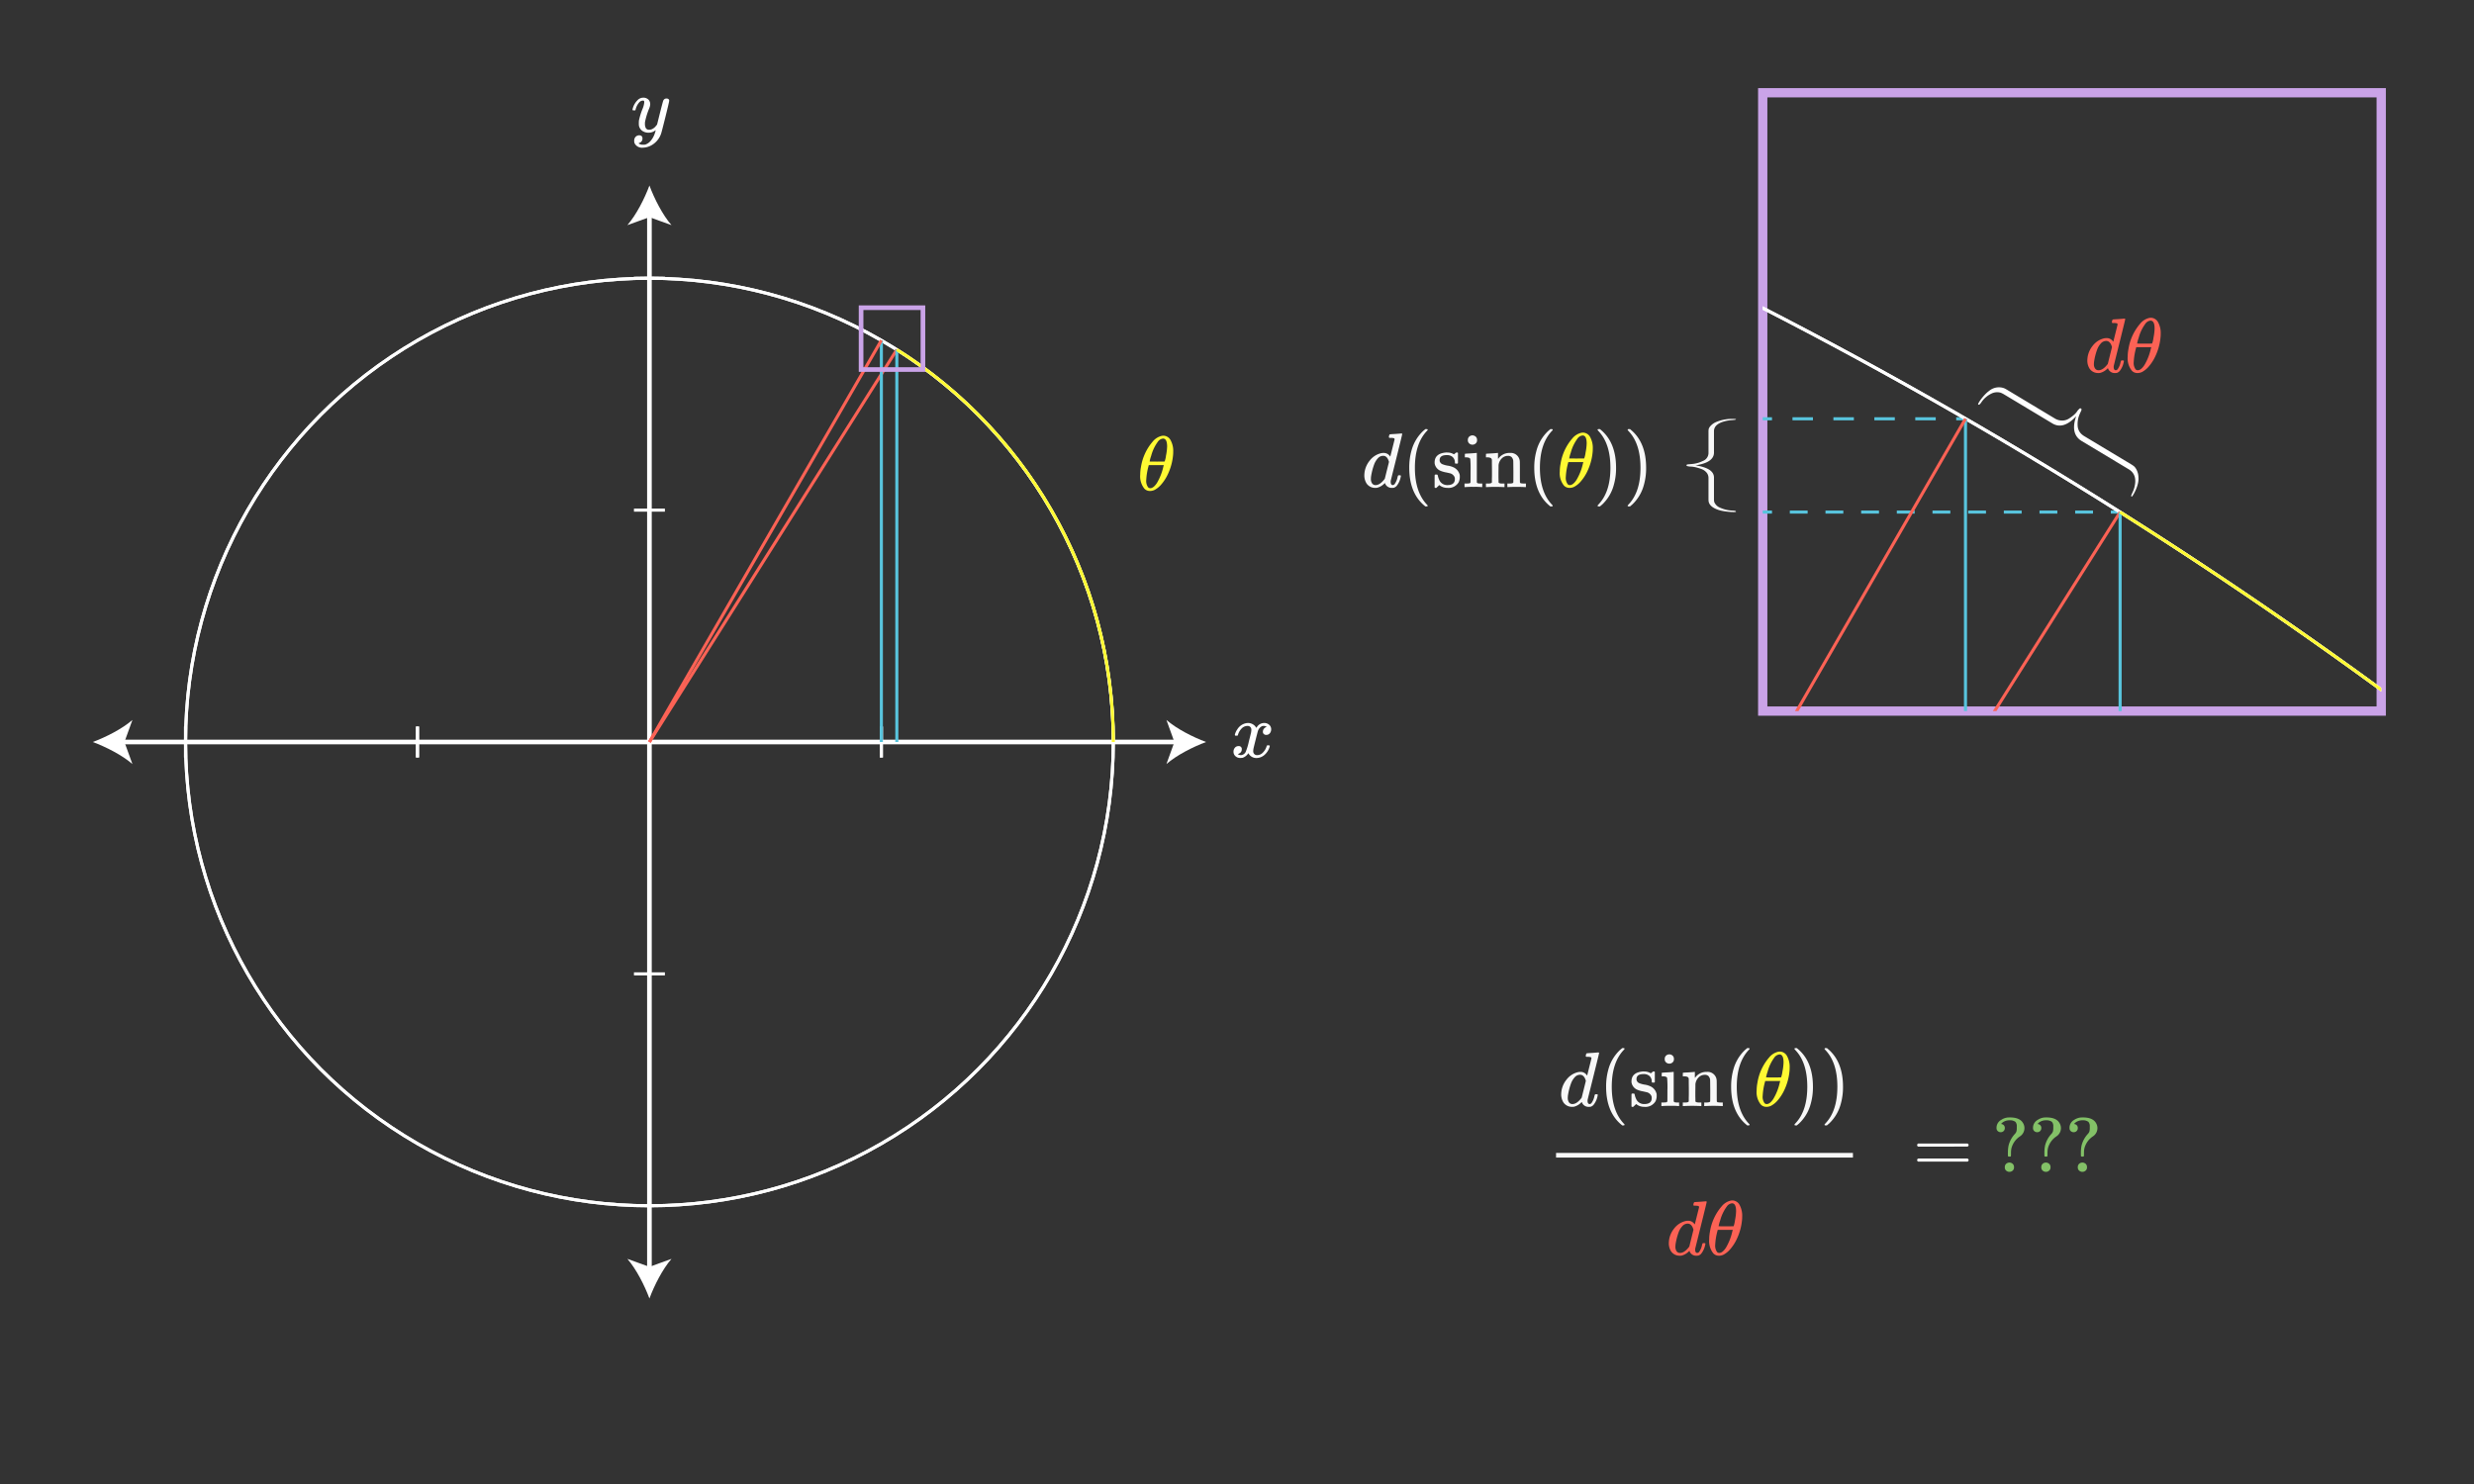 <svg xmlns="http://www.w3.org/2000/svg" xmlns:xlink="http://www.w3.org/1999/xlink" width="800" height="480" viewBox="0 0 800 480">
  <rect x="0" y="0" width="800" height="480" fill="#333333" stroke="none"/>
  <defs>
    <clipPath id="a">
      <rect x="570" y="30" width="200" height="200" style="fill: none"/>
    </clipPath>
  </defs>
  <g>
    <rect x="570" y="30" width="200" height="200" style="fill: none;stroke: #caa3e8;stroke-miterlimit: 10;stroke-width: 3px"/>
    <g>
      <line x1="39.053" y1="240" x2="380.947" y2="240" style="fill: none;stroke: #fff;stroke-miterlimit: 10;stroke-width: 1.5px"/>
      <path d="M30,240c4.26,1.581,9.545,4.277,12.821,7.134L40.241,240l2.58-7.132C39.545,235.724,34.26,238.421,30,240Z" style="fill: #fff"/>
      <path d="M390,240c-4.26,1.581-9.545,4.277-12.821,7.134l2.58-7.134-2.58-7.132C380.455,235.724,385.74,238.421,390,240Z" style="fill: #fff"/>
    </g>
    <g>
      <line x1="210" y1="410.947" x2="210" y2="69.053" style="fill: none;stroke: #fff;stroke-miterlimit: 10;stroke-width: 1.5px"/>
      <path d="M210,420c1.581-4.26,4.277-9.545,7.134-12.821L210,409.759l-7.132-2.58C205.724,410.455,208.421,415.74,210,420Z" style="fill: #fff"/>
      <path d="M210,60c1.581,4.26,4.277,9.545,7.134,12.821L210,70.241l-7.132,2.58C205.724,69.545,208.421,64.26,210,60Z" style="fill: #fff"/>
    </g>
    <circle cx="210" cy="240" r="150" style="fill: none;stroke: #fff;stroke-miterlimit: 10"/>
    <line x1="135" y1="245" x2="135" y2="235" style="fill: none;stroke: #fff;stroke-miterlimit: 10"/>
    <line x1="285" y1="235" x2="285" y2="245" style="fill: none;stroke: #fff;stroke-miterlimit: 10"/>
    <line x1="205" y1="165" x2="215" y2="165" style="fill: none;stroke: #fff;stroke-miterlimit: 10"/>
    <line x1="215" y1="315" x2="205" y2="315" style="fill: none;stroke: #fff;stroke-miterlimit: 10"/>
    <circle cx="210" cy="240" r="150" style="fill: none;stroke: #fff;stroke-miterlimit: 10"/>
    <line x1="135" y1="245" x2="135" y2="235" style="fill: none;stroke: #fff;stroke-miterlimit: 10"/>
    <line x1="285" y1="235" x2="285" y2="245" style="fill: none;stroke: #fff;stroke-miterlimit: 10"/>
    <line x1="205" y1="90" x2="215" y2="90" style="fill: none;stroke: #fff;stroke-miterlimit: 10"/>
    <line x1="60" y1="245" x2="60" y2="235" style="fill: none;stroke: #fff;stroke-miterlimit: 10"/>
    <line x1="60" y1="245" x2="60" y2="235" style="fill: none;stroke: #fff;stroke-miterlimit: 10"/>
    <line x1="210" y1="240" x2="290" y2="113.09" style="fill: none;stroke: #fc6255;stroke-miterlimit: 10"/>
    <line x1="290" y1="240" x2="290" y2="113.09" style="fill: none;stroke: #58c4dd;stroke-miterlimit: 10"/>
    <line x1="285" y1="240" x2="285" y2="110.072" style="fill: none;stroke: #58c4dd;stroke-miterlimit: 10"/>
    <path d="M375.8,140.952c.016,0,.083,0,.2-.013s.217-.012.3-.012a2.724,2.724,0,0,1,2.1,1.225,7.225,7.225,0,0,1,.975,4.025,9.133,9.133,0,0,1-.051,1.075,18.287,18.287,0,0,1-1.725,6.225,14,14,0,0,1-1.987,3.1,7.521,7.521,0,0,1-2.237,1.875,3.384,3.384,0,0,1-1.35.35h-.176a2.393,2.393,0,0,1-1.824-.775,6.346,6.346,0,0,1-1.326-4.475,13.686,13.686,0,0,1,.25-2.525,16.415,16.415,0,0,1,3.775-8.175A5.341,5.341,0,0,1,375.8,140.952Zm.4,9.925.125-.425h-4.875l-.024.175a21.151,21.151,0,0,0-.775,4.625,3.493,3.493,0,0,0,.6,2.35.936.936,0,0,0,.724.3q1,0,2.1-1.625A17.948,17.948,0,0,0,376.2,150.877Zm1.2-6.475q0-2.55-1.326-2.55a2.354,2.354,0,0,0-1.7,1.075,13.469,13.469,0,0,0-2.125,4.5,11.082,11.082,0,0,0-.5,1.85q1.224.024,2.425.025l2.424-.025a8.756,8.756,0,0,0,.451-1.95A16.4,16.4,0,0,0,377.4,144.4Z" style="fill: #fff933"/>
    <line x1="285" y1="110.072" x2="210" y2="240" style="fill: none;stroke: #fc6255;stroke-miterlimit: 10"/>
    <path d="M399.451,237.953a.409.409,0,0,1-.15-.274,4.75,4.75,0,0,1,.775-1.726,4.291,4.291,0,0,1,2.949-2.05,4.1,4.1,0,0,1,.526-.049,3.026,3.026,0,0,1,1.612.45,2.687,2.687,0,0,1,1.062,1.125c.217-.283.351-.459.4-.526a2.768,2.768,0,0,1,2.125-1.049,2.364,2.364,0,0,1,1.662.586,1.885,1.885,0,0,1,.638,1.438,1.968,1.968,0,0,1-.438,1.3,1.441,1.441,0,0,1-1.162.524,1.1,1.1,0,0,1-.775-.274.937.937,0,0,1-.3-.726,1.59,1.59,0,0,1,1.25-1.575,1.056,1.056,0,0,0-.276-.175,1.435,1.435,0,0,0-.724-.149,1.621,1.621,0,0,0-.476.05,2.615,2.615,0,0,0-1.4,1.649q-.075.2-.726,2.788t-.7,2.912a3.741,3.741,0,0,0-.075.75,1.282,1.282,0,0,0,.349.95,1.249,1.249,0,0,0,.925.35,2.581,2.581,0,0,0,1.9-.887,4.621,4.621,0,0,0,1.15-1.963c.05-.166.1-.262.149-.287a1.216,1.216,0,0,1,.4-.038c.316,0,.474.068.474.2,0,.017-.016.109-.049.276a5.449,5.449,0,0,1-1.75,2.7,3.945,3.945,0,0,1-2.475.926,2.881,2.881,0,0,1-2.65-1.575,3.5,3.5,0,0,1-1.85,1.5,3.236,3.236,0,0,1-.65.049,2.177,2.177,0,0,1-2.05-1.025,1.931,1.931,0,0,1-.25-1,1.883,1.883,0,0,1,.45-1.274,1.444,1.444,0,0,1,1.149-.526.94.94,0,0,1,1.076,1.05,1.414,1.414,0,0,1-.875,1.351l-.125.062c-.05.024-.092.046-.125.063a.2.2,0,0,1-.076.024l-.075.025q0,.075.375.225a1.664,1.664,0,0,0,.651.125,1.845,1.845,0,0,0,1.549-1.125,18.8,18.8,0,0,0,.976-3.25q.15-.574.324-1.274t.263-1.076c.058-.25.1-.4.112-.45a6.009,6.009,0,0,0,.125-.974,1.346,1.346,0,0,0-.324-.951,1.171,1.171,0,0,0-.9-.349,2.612,2.612,0,0,0-1.951.862,4.742,4.742,0,0,0-1.149,1.987c-.034.151-.071.238-.113.263a1.235,1.235,0,0,1-.412.037Z" style="fill: #fff"/>
    <path d="M215.55,31.863a.968.968,0,0,1,.6.187.607.607,0,0,1,.25.513q0,.325-1.224,5.25t-1.4,5.4a6.592,6.592,0,0,1-1.287,2.263,6.729,6.729,0,0,1-2.062,1.637,5.866,5.866,0,0,1-2.526.65,2.689,2.689,0,0,1-2.574-1.2,1.7,1.7,0,0,1-.25-1,1.79,1.79,0,0,1,.475-1.325,1.621,1.621,0,0,1,1.1-.475q1.1,0,1.1,1.05a1.416,1.416,0,0,1-.875,1.351c-.034.015-.075.037-.125.062s-.092.045-.125.063a.227.227,0,0,1-.075.024l-.075.025c.049.1.225.208.525.326a2.281,2.281,0,0,0,.8.149h.2a3.2,3.2,0,0,0,.649-.05,3.8,3.8,0,0,0,1.8-1.275,6.94,6.94,0,0,0,1.3-2.4,5.566,5.566,0,0,0,.274-.975c0-.016-.015-.012-.049.013l-.15.112a3.4,3.4,0,0,1-2.051.676,3.479,3.479,0,0,1-2.1-.6,2.785,2.785,0,0,1-1.075-1.725,7.1,7.1,0,0,1-.025-.775,6.4,6.4,0,0,1,.05-.925,22.956,22.956,0,0,1,1.149-3.675,7.176,7.176,0,0,0,.551-2.049,1.31,1.31,0,0,0-.063-.489c-.041-.091-.137-.136-.287-.136h-.125a1.551,1.551,0,0,0-1.1.524,5.237,5.237,0,0,0-1.226,2.4.287.287,0,0,1-.024.087.274.274,0,0,1-.038.076l-.037.038a.127.127,0,0,1-.088.024h-.662c-.1-.1-.151-.175-.151-.225a1.914,1.914,0,0,1,.076-.35,5.97,5.97,0,0,1,1.575-2.725,2.578,2.578,0,0,1,1.775-.8,2.377,2.377,0,0,1,1.675.576,2.061,2.061,0,0,1,.625,1.6,3.581,3.581,0,0,1-.075.526,5.662,5.662,0,0,1-.375,1.074,23.815,23.815,0,0,0-1.225,4.075,4.693,4.693,0,0,0-.025.575,2.838,2.838,0,0,0,.3,1.45,1.176,1.176,0,0,0,1.1.5,2.131,2.131,0,0,0,1.088-.3,3.385,3.385,0,0,0,.774-.588q.262-.288.663-.787c0-.017.041-.188.125-.513s.2-.813.362-1.463.312-1.267.463-1.85q.948-3.75,1.05-3.924A1.108,1.108,0,0,1,215.55,31.863Z" style="fill: #fff"/>
    <path d="M290,113.088A149.894,149.894,0,0,1,360,240" style="fill: none;stroke: #fff933;stroke-miterlimit: 10"/>
    <rect x="278.443" y="99.527" width="20" height="20" style="fill: none;stroke: #caa3e8;stroke-miterlimit: 10;stroke-width: 1.5px"/>
    <g>
      <path d="M685.091,103.205q.375-.024.849-.062t.713-.063c.158-.016.246-.025.263-.025.2,0,.3.067.3.2q0,.175-1.838,7.563t-1.862,7.512a2.05,2.05,0,0,0-.025.375c0,.7.232,1.05.7,1.05a1.067,1.067,0,0,0,.5-.225,5.658,5.658,0,0,0,1.026-2.4c.1-.333.183-.508.25-.525a.75.75,0,0,1,.25-.025h.1q.475,0,.476.2a2.1,2.1,0,0,1-.075.4,6.532,6.532,0,0,1-1.35,2.9,2.466,2.466,0,0,1-.8.525,2.618,2.618,0,0,1-.6.05,2.256,2.256,0,0,1-2.2-1.225,2.041,2.041,0,0,0-.125-.3c-.017-.016-.05-.008-.1.025l-.1.1a5.115,5.115,0,0,1-2.375,1.375,4.927,4.927,0,0,1-.625.025,3.316,3.316,0,0,1-2.724-1.375,4.863,4.863,0,0,1-.75-2.8,7.636,7.636,0,0,1,1.7-4.6,6.54,6.54,0,0,1,3.45-2.375,3.718,3.718,0,0,1,1.025-.15,2.4,2.4,0,0,1,2.1,1.05c.083.1.125.134.125.1q.024-.1.688-2.737t.687-2.763a.453.453,0,0,0-.15-.4,3.783,3.783,0,0,0-1-.125h-.526a.688.688,0,0,1-.162-.2,2.627,2.627,0,0,1,.063-.475c.084-.316.191-.475.325-.475.016,0,.1-.008.263-.025s.382-.033.674-.05Zm-2.151,9.05q-.549-1.974-1.875-1.975a2.307,2.307,0,0,0-1.761.85,5.9,5.9,0,0,0-1.163,1.95,19.868,19.868,0,0,0-1.025,4.1c0,.05,0,.142-.013.275s-.012.234-.012.3a2.468,2.468,0,0,0,.387,1.45,1.3,1.3,0,0,0,1.138.55q1.325,0,2.775-1.8l.2-.275q.225-.9.675-2.712T682.94,112.255Z" style="fill: #fc6255"/>
      <path d="M695.116,102.805l.2-.012c.117-.008.217-.013.3-.013a2.73,2.73,0,0,1,2.1,1.225,7.228,7.228,0,0,1,.974,4.025,8.943,8.943,0,0,1-.05,1.075,18.281,18.281,0,0,1-1.725,6.225,14.063,14.063,0,0,1-1.986,3.1,7.484,7.484,0,0,1-2.239,1.875,3.36,3.36,0,0,1-1.349.35h-.176a2.388,2.388,0,0,1-1.824-.775,6.351,6.351,0,0,1-1.326-4.475,13.608,13.608,0,0,1,.25-2.525,16.419,16.419,0,0,1,3.775-8.175A5.349,5.349,0,0,1,695.116,102.805Zm.4,9.925.125-.425h-4.875l-.024.175a21.107,21.107,0,0,0-.775,4.625,3.5,3.5,0,0,0,.6,2.35.939.939,0,0,0,.725.3q1,0,2.1-1.625A17.922,17.922,0,0,0,695.515,112.73Zm1.2-6.475q0-2.55-1.326-2.55a2.36,2.36,0,0,0-1.7,1.075,13.488,13.488,0,0,0-2.125,4.5,11.082,11.082,0,0,0-.5,1.85q1.225.026,2.426.025l2.424-.025a8.719,8.719,0,0,0,.451-1.95A16.468,16.468,0,0,0,696.716,106.255Z" style="fill: #fc6255"/>
    </g>
    <g>
      <line x1="685.566" y1="165.629" x2="682.566" y2="165.629" style="fill: none;stroke: #58c4dd;stroke-miterlimit: 10"/>
      <line x1="676.799" y1="165.629" x2="575.883" y2="165.629" style="fill: none;stroke: #58c4dd;stroke-miterlimit: 10;stroke-dasharray: 5.767,5.767"/>
      <line x1="573" y1="165.629" x2="570" y2="165.629" style="fill: none;stroke: #58c4dd;stroke-miterlimit: 10"/>
    </g>
    <g>
      <line x1="635.566" y1="135.456" x2="632.566" y2="135.456" style="fill: none;stroke: #58c4dd;stroke-miterlimit: 10"/>
      <line x1="625.947" y1="135.456" x2="576.309" y2="135.456" style="fill: none;stroke: #58c4dd;stroke-miterlimit: 10;stroke-dasharray: 6.618,6.618"/>
      <line x1="573" y1="135.456" x2="570" y2="135.456" style="fill: none;stroke: #58c4dd;stroke-miterlimit: 10"/>
    </g>
    <path d="M689.292,160.649c-.142-.086-.179-.232-.109-.44s.217-.551.441-1.031a8.618,8.618,0,0,0,.5-1.313q1.207-4.286-1.77-6.076l-15.2-9.131q-3.789-2.277-1.793-8.034-4.146,4.465-7.688,2.337l-15.386-9.245a8.682,8.682,0,0,0-1.355-.7,4.212,4.212,0,0,0-3.118.36,8.179,8.179,0,0,0-3.078,2.687c-.017.028-.072.106-.164.232a3.078,3.078,0,0,1-.207.265c-.046.05-.11.117-.194.2a.4.4,0,0,1-.256.134.4.4,0,0,1-.24-.058c-.3-.184,1.8-3.2,3.529-4.4a4.93,4.93,0,0,1,4.892-.852,11.226,11.226,0,0,1,1.071.586l15.245,9.16a4.533,4.533,0,0,0,2.434.7,4.081,4.081,0,0,0,2.2-.651,13.944,13.944,0,0,0,1.522-1.116,7.3,7.3,0,0,0,1-1.059c.051-.084.132-.2.241-.359a2.245,2.245,0,0,1,.3-.355c.088-.08.174-.164.257-.248a.535.535,0,0,1,.263-.159.323.323,0,0,1,.245.032.441.441,0,0,1,.191.2.468.468,0,0,1-.008.313,2.639,2.639,0,0,1-.148.386c-.06.126-.138.3-.234.508s-.181.408-.259.593a7.929,7.929,0,0,0-.588,3.492,3.954,3.954,0,0,0,1.294,2.837,5.646,5.646,0,0,0,1.006.72l14.934,8.973a8.12,8.12,0,0,1,1.086.752,4.223,4.223,0,0,1,.843,1.276,5.454,5.454,0,0,1,.5,2.255C691.784,156.962,689.525,160.789,689.292,160.649Z" style="fill: #fff"/>
    <g style="clip-path: url(#a)">
      <path d="M-114.434-65.266c828.427,0,1500,671.572,1500,1500" style="fill: none;stroke: #fff;stroke-miterlimit: 10"/>
      <path d="M-114.434-65.266c828.427,0,1500,671.572,1500,1500" style="fill: none;stroke: #fff;stroke-miterlimit: 10"/>
      <line x1="-114.434" y1="1434.734" x2="685.566" y2="165.629" style="fill: none;stroke: #fc6255;stroke-miterlimit: 10"/>
      <line x1="685.566" y1="1434.734" x2="685.566" y2="165.629" style="fill: none;stroke: #58c4dd;stroke-miterlimit: 10"/>
      <line x1="635.566" y1="1434.734" x2="635.566" y2="135.456" style="fill: none;stroke: #58c4dd;stroke-miterlimit: 10"/>
      <line x1="635.566" y1="135.456" x2="-114.434" y2="1434.734" style="fill: none;stroke: #fc6255;stroke-miterlimit: 10"/>
      <path d="M1385.566,1434.734c0-534.334-279.389-1003.412-700.051-1269.12" style="fill: none;stroke: #fff933;stroke-miterlimit: 10"/>
    </g>
    <path d="M561.353,135.55c0,.121-.107.2-.321.233s-.584.072-1.112.112a11.42,11.42,0,0,0-1.383.18q-4.3.855-4.3,3.39v6.914q0,3.225-5.962,4.14,5.963.913,5.962,3.929V161.3a4.708,4.708,0,0,0,.1,1.11,3.4,3.4,0,0,0,1.914,1.815,10.386,10.386,0,0,0,3.889.915c.032,0,.128,0,.283.015s.268.02.334.03l.272.045a.438.438,0,0,1,.246.11.243.243,0,0,1,.075.172c0,.26-3.668.076-5.59-.553s-3.006-1.541-3.25-2.739a5.95,5.95,0,0,1-.049-.89V154.6a2.66,2.66,0,0,0-.654-1.784,3.889,3.889,0,0,0-1.692-1.133,17.026,17.026,0,0,0-1.741-.532,9.645,9.645,0,0,0-1.42-.225c-.1,0-.242-.006-.431-.015a2.975,2.975,0,0,1-.457-.053c-.115-.025-.231-.047-.346-.067a.62.62,0,0,1-.272-.1.211.211,0,0,1-.1-.165.263.263,0,0,1,.074-.195.522.522,0,0,1,.272-.113,3.505,3.505,0,0,1,.407-.052c.139-.01.325-.025.556-.045s.444-.04.641-.06a9.821,9.821,0,0,0,3.3-.945,2.778,2.778,0,0,0,1.864-2.775v-6.69a4.338,4.338,0,0,1,.085-.962,2.79,2.79,0,0,1,.66-1.006,5.1,5.1,0,0,1,1.674-1.161A13.267,13.267,0,0,1,561.353,135.55Z" style="fill: #f8f8f8"/>
    <g>
      <path d="M514.961,340.556q.375-.024.849-.062c.317-.025.554-.046.713-.063s.245-.025.262-.025c.2,0,.3.067.3.2q0,.176-1.838,7.563t-1.862,7.512a2.032,2.032,0,0,0-.026.375q0,1.05.7,1.05a1.067,1.067,0,0,0,.5-.225,5.671,5.671,0,0,0,1.026-2.4q.148-.5.25-.524a.709.709,0,0,1,.25-.026h.1q.476,0,.475.2a2.054,2.054,0,0,1-.074.4,6.521,6.521,0,0,1-1.351,2.9,2.48,2.48,0,0,1-.8.526,2.7,2.7,0,0,1-.6.049,2.255,2.255,0,0,1-2.2-1.225,2.041,2.041,0,0,0-.125-.3c-.017-.016-.05-.008-.1.025-.033.034-.066.067-.1.1a5.11,5.11,0,0,1-2.375,1.375,4.736,4.736,0,0,1-.625.025,3.316,3.316,0,0,1-2.724-1.375,4.862,4.862,0,0,1-.75-2.8,7.642,7.642,0,0,1,1.7-4.6,6.547,6.547,0,0,1,3.45-2.375,3.728,3.728,0,0,1,1.026-.149,2.392,2.392,0,0,1,2.1,1.049c.083.1.125.134.125.1q.025-.1.688-2.737t.687-2.763a.449.449,0,0,0-.149-.4,3.7,3.7,0,0,0-1-.125h-.526a.7.7,0,0,1-.162-.2,2.431,2.431,0,0,1,.063-.475c.083-.316.191-.475.324-.475.017,0,.1-.008.263-.025s.383-.033.674-.05Zm-2.151,9.05q-.55-1.974-1.875-1.975a2.309,2.309,0,0,0-1.762.85,5.9,5.9,0,0,0-1.162,1.95,19.934,19.934,0,0,0-1.026,4.1c0,.051,0,.142-.013.275s-.011.234-.011.3a2.473,2.473,0,0,0,.386,1.45,1.3,1.3,0,0,0,1.138.55q1.326,0,2.776-1.8l.2-.275q.224-.9.675-2.712T512.81,349.606Z" style="fill: #f8f8f8"/>
      <path d="M525.335,363.781c0,.15-.151.225-.45.225h-.326l-.7-.6q-4.5-4.1-4.5-11.9a20.139,20.139,0,0,1,.725-5.575,13.486,13.486,0,0,1,3.775-6.325c.116-.1.25-.212.4-.337s.25-.213.3-.263h.326a.585.585,0,0,1,.375.076.216.216,0,0,1,.075.149q0,.1-.276.375-3.874,4.1-3.875,11.9t3.875,11.9Q525.335,363.681,525.335,363.781Z" style="fill: #f8f8f8"/>
      <path d="M531.485,347.406q-2.3,0-2.3,1.625a1.13,1.13,0,0,0,.05.426,1.5,1.5,0,0,0,.775.862,7.6,7.6,0,0,0,1.7.487,6.759,6.759,0,0,1,1.95.55,3.621,3.621,0,0,1,2.025,2.476,4.614,4.614,0,0,1,.025.6,4.023,4.023,0,0,1-.35,1.725,3.767,3.767,0,0,1-3.675,1.85,3.973,3.973,0,0,1-2.6-.9l-.2.175-.225.225c-.1.1-.2.192-.3.275l-.275.25h-.2a.453.453,0,0,1-.325-.15v-1.975q0-1.625.012-1.875c.009-.166.046-.266.113-.3a1.657,1.657,0,0,1,.4-.024.841.841,0,0,1,.387.049.822.822,0,0,1,.138.35,5.775,5.775,0,0,0,.65,1.726,2.783,2.783,0,0,0,2.425,1.274q2.426,0,2.425-1.95a1.59,1.59,0,0,0-.45-1.175,2.183,2.183,0,0,0-1.05-.675c-.284-.066-.683-.158-1.2-.275a8.56,8.56,0,0,1-1.9-.525,3.119,3.119,0,0,1-1.925-2.325,1.8,1.8,0,0,1-.025-.375q0-2.874,3.525-3.224a1.583,1.583,0,0,1,.6,0,3.868,3.868,0,0,1,1.75.375l.375.2.225-.175a6.44,6.44,0,0,1,.55-.425h.2a.452.452,0,0,1,.325.151v3.3l-.15.15h-.7a.43.43,0,0,1-.15-.3,2.336,2.336,0,0,0-.7-1.8A2.721,2.721,0,0,0,531.485,347.406Z" style="fill: #f8f8f8"/>
      <path d="M542.76,357.756a21.6,21.6,0,0,0-2.6-.075,26.7,26.7,0,0,0-2.725.075h-.2v-1.15h.4a8.628,8.628,0,0,0,1.225-.075.535.535,0,0,0,.3-.275q.026-.049.025-3.625a34.778,34.778,0,0,0-.1-4q-.2-.5-1.475-.5h-.275v-.575c0-.383.016-.575.05-.575l.25-.024q.251-.025.7-.051l.9-.05q.424-.024.9-.062t.725-.063c.166-.016.258-.024.275-.024h.075v9.5a.576.576,0,0,0,.3.312,3.9,3.9,0,0,0,.875.087h.575v1.15Zm-2.9-16.725a1.608,1.608,0,0,1,1.025.438,1.414,1.414,0,0,1,.4,1.062,1.338,1.338,0,0,1-.675,1.275,1.364,1.364,0,0,1-.8.225,1.407,1.407,0,0,1-.825-.225,1.338,1.338,0,0,1-.675-1.275,1.417,1.417,0,0,1,.438-1.1A1.586,1.586,0,0,1,539.86,341.031Z" style="fill: #f8f8f8"/>
      <path d="M548.235,356.256q.2.351,1.174.35h.75v1.15h-.2a52.3,52.3,0,0,0-5.6,0h-.2v-1.15h.749c.65,0,1.041-.116,1.176-.35v-.775q0-.35.011-.787c.008-.292.014-.616.014-.975v-1.038c0-.516-.006-1.07-.014-1.662s-.011-1.079-.011-1.463v-.575a.83.83,0,0,0-.364-.637,2.921,2.921,0,0,0-1.111-.213h-.45v-.575q0-.575.05-.575l.25-.024q.249-.025.713-.051l.912-.05c.283-.016.582-.037.9-.062s.557-.046.725-.063.258-.024.275-.024h.074v1a6.393,6.393,0,0,0,.026.949l.025-.025a4.394,4.394,0,0,1,3.824-1.924,2.918,2.918,0,0,1,3.176,2.824q.024.175.024,3.475,0,3.2.025,3.25a.531.531,0,0,0,.3.275,8.6,8.6,0,0,0,1.224.075h.4v1.15h-.2a52.3,52.3,0,0,0-5.6,0h-.2v-1.15h.6q1.325,0,1.325-.4.025-.051.025-3.451-.024-3.375-.049-3.575a2.216,2.216,0,0,0-.562-1.162,1.691,1.691,0,0,0-1.188-.363,2.713,2.713,0,0,0-1.976.85,3.59,3.59,0,0,0-1.024,2.2v.462c0,.291-.006.663-.014,1.112s-.011.875-.011,1.275v.788q0,.413.011.738c.008.216.014.412.014.587v.587Z" style="fill: #f8f8f8"/>
      <path d="M565.76,363.781c0,.15-.151.225-.451.225h-.325l-.7-.6q-4.5-4.1-4.5-11.9a20.138,20.138,0,0,1,.726-5.575,13.485,13.485,0,0,1,3.774-6.325q.175-.15.4-.337c.151-.125.25-.213.3-.263h.325a.581.581,0,0,1,.375.076.214.214,0,0,1,.076.149q0,.1-.276.375-3.875,4.1-3.875,11.9t3.875,11.9Q565.76,363.681,565.76,363.781Z" style="fill: #f8f8f8"/>
      <path d="M575.134,340.156c.016,0,.084,0,.2-.012s.217-.013.3-.013a2.728,2.728,0,0,1,2.1,1.225,7.228,7.228,0,0,1,.975,4.025,9.176,9.176,0,0,1-.05,1.076,18.3,18.3,0,0,1-1.725,6.224,14,14,0,0,1-1.988,3.1,7.467,7.467,0,0,1-2.237,1.875,3.364,3.364,0,0,1-1.35.35h-.175a2.392,2.392,0,0,1-1.825-.775,6.351,6.351,0,0,1-1.325-4.475,13.616,13.616,0,0,1,.25-2.525,16.41,16.41,0,0,1,3.775-8.175A5.344,5.344,0,0,1,575.134,340.156Zm.4,9.926.125-.426h-4.875l-.025.176a21.151,21.151,0,0,0-.775,4.625,3.493,3.493,0,0,0,.6,2.349.936.936,0,0,0,.725.3q1,0,2.1-1.625A17.967,17.967,0,0,0,575.534,350.082Zm1.2-6.476q0-2.55-1.325-2.55a2.357,2.357,0,0,0-1.7,1.075,13.488,13.488,0,0,0-2.125,4.5,11.194,11.194,0,0,0-.5,1.85q1.224.025,2.425.025l2.425-.025a8.822,8.822,0,0,0,.45-1.95A16.375,16.375,0,0,0,576.734,343.606Z" style="fill: #fff933"/>
      <path d="M580.385,339.031l.1-.025h.551l.7.6q4.5,4.1,4.5,11.9a19.737,19.737,0,0,1-.724,5.55,13.49,13.49,0,0,1-3.776,6.35c-.116.1-.25.213-.4.338s-.25.213-.3.262h-.3a.948.948,0,0,1-.387-.049c-.058-.034-.087-.118-.087-.25.016-.018.108-.125.275-.326q3.875-4.024,3.875-11.875t-3.875-11.875c-.167-.2-.259-.308-.275-.325A.294.294,0,0,1,580.385,339.031Z" style="fill: #f8f8f8"/>
      <path d="M590.109,339.031l.1-.025h.551l.7.6q4.5,4.1,4.5,11.9a19.7,19.7,0,0,1-.725,5.55,13.481,13.481,0,0,1-3.775,6.35c-.116.1-.25.213-.4.338s-.25.213-.3.262h-.3a.948.948,0,0,1-.387-.049c-.059-.034-.088-.118-.088-.25.017-.018.109-.125.276-.326q3.874-4.024,3.875-11.875t-3.875-11.875q-.251-.3-.276-.325A.294.294,0,0,1,590.109,339.031Z" style="fill: #f8f8f8"/>
    </g>
    <g>
      <path d="M451.3,140.352q.375-.025.849-.063c.317-.025.555-.045.713-.062s.246-.025.262-.025c.2,0,.3.067.3.2q0,.176-1.838,7.562t-1.863,7.513a2.166,2.166,0,0,0-.024.375c0,.7.232,1.05.7,1.05a1.077,1.077,0,0,0,.5-.225,5.677,5.677,0,0,0,1.026-2.4c.1-.334.183-.508.25-.525a.718.718,0,0,1,.25-.025h.1c.317,0,.475.066.475.2a2.152,2.152,0,0,1-.074.4,6.538,6.538,0,0,1-1.35,2.9,2.5,2.5,0,0,1-.8.525,2.683,2.683,0,0,1-.6.05,2.257,2.257,0,0,1-2.2-1.225,1.774,1.774,0,0,0-.125-.3c-.016-.017-.049-.008-.1.025l-.1.1a5.12,5.12,0,0,1-2.375,1.375,4.927,4.927,0,0,1-.625.025,3.316,3.316,0,0,1-2.724-1.375,4.868,4.868,0,0,1-.75-2.8,7.639,7.639,0,0,1,1.7-4.6,6.536,6.536,0,0,1,3.451-2.375,3.717,3.717,0,0,1,1.024-.15,2.4,2.4,0,0,1,2.1,1.05c.082.1.125.134.125.1q.024-.1.687-2.738t.688-2.762a.452.452,0,0,0-.15-.4,3.79,3.79,0,0,0-1-.125h-.526a.7.7,0,0,1-.162-.2,2.422,2.422,0,0,1,.063-.475q.124-.476.324-.475c.017,0,.1-.008.263-.025s.383-.034.674-.05Zm-2.151,9.05q-.551-1.975-1.875-1.975a2.307,2.307,0,0,0-1.762.85,5.922,5.922,0,0,0-1.163,1.95,19.9,19.9,0,0,0-1.024,4.1c0,.05,0,.142-.014.275s-.011.233-.011.3a2.478,2.478,0,0,0,.386,1.45,1.305,1.305,0,0,0,1.139.55q1.325,0,2.774-1.8l.2-.275q.225-.9.674-2.713T449.149,149.4Z" style="fill: #f8f8f8"/>
      <path d="M461.675,163.577q0,.225-.452.225H460.9l-.7-.6q-4.5-4.1-4.5-11.9a20.1,20.1,0,0,1,.726-5.575A13.467,13.467,0,0,1,460.2,139.4c.116-.1.25-.213.4-.338s.25-.212.3-.262h.324a.585.585,0,0,1,.375.075.215.215,0,0,1,.077.15q0,.1-.276.375-3.876,4.1-3.875,11.9t3.875,11.9Q461.675,163.477,461.675,163.577Z" style="fill: #f8f8f8"/>
      <path d="M467.824,147.2q-2.3,0-2.3,1.625a1.124,1.124,0,0,0,.05.425,1.493,1.493,0,0,0,.774.862,7.61,7.61,0,0,0,1.7.488,6.76,6.76,0,0,1,1.949.55,3.622,3.622,0,0,1,2.025,2.475,4.582,4.582,0,0,1,.026.6,4.041,4.041,0,0,1-.351,1.725,3.766,3.766,0,0,1-3.675,1.85,3.974,3.974,0,0,1-2.6-.9l-.2.175L465,157.3c-.1.1-.2.192-.3.275l-.274.25h-.2a.453.453,0,0,1-.324-.15V155.7q0-1.625.012-1.875c.009-.167.047-.266.113-.3a1.574,1.574,0,0,1,.4-.025.833.833,0,0,1,.386.05.815.815,0,0,1,.138.35,5.86,5.86,0,0,0,.649,1.725,2.785,2.785,0,0,0,2.426,1.275q2.424,0,2.425-1.95a1.586,1.586,0,0,0-.45-1.175,2.169,2.169,0,0,0-1.05-.675q-.426-.1-1.2-.275a8.573,8.573,0,0,1-1.9-.525,3.119,3.119,0,0,1-1.923-2.325,1.724,1.724,0,0,1-.026-.375q0-2.874,3.526-3.225a1.624,1.624,0,0,1,.6,0,3.868,3.868,0,0,1,1.75.375l.375.2.225-.175a6.278,6.278,0,0,1,.551-.425h.2a.455.455,0,0,1,.325.15v3.3l-.149.15h-.7a.435.435,0,0,1-.149-.3,2.333,2.333,0,0,0-.7-1.8A2.718,2.718,0,0,0,467.824,147.2Z" style="fill: #f8f8f8"/>
      <path d="M479.1,157.552a21.307,21.307,0,0,0-2.6-.075,26.381,26.381,0,0,0-2.725.075h-.2V156.4h.4a8.793,8.793,0,0,0,1.226-.075.535.535,0,0,0,.3-.275q.024-.049.025-3.625a34.941,34.941,0,0,0-.1-4c-.135-.333-.625-.5-1.476-.5h-.274v-.575c0-.383.015-.575.048-.575l.25-.025c.167-.017.4-.033.7-.05l.9-.05q.425-.025.9-.063t.726-.062c.167-.017.259-.025.274-.025h.077V156a.573.573,0,0,0,.3.312,3.96,3.96,0,0,0,.875.088h.577v1.15Zm-2.9-16.725a1.6,1.6,0,0,1,1.024.437,1.408,1.408,0,0,1,.4,1.063,1.338,1.338,0,0,1-.675,1.275,1.371,1.371,0,0,1-.8.225,1.414,1.414,0,0,1-.825-.225,1.338,1.338,0,0,1-.675-1.275,1.415,1.415,0,0,1,.438-1.1A1.581,1.581,0,0,1,476.2,140.827Z" style="fill: #f8f8f8"/>
      <path d="M484.575,156.052c.133.233.523.35,1.174.35h.75v1.15h-.2a52.3,52.3,0,0,0-5.6,0h-.2V156.4h.75c.65,0,1.041-.117,1.176-.35v-.775c0-.234,0-.5.011-.788s.014-.616.014-.975v-1.037c0-.517-.006-1.071-.014-1.663s-.011-1.079-.011-1.462v-.575a.831.831,0,0,0-.364-.638,2.906,2.906,0,0,0-1.111-.212H480.5v-.575c0-.383.016-.575.05-.575l.251-.025c.166-.017.4-.033.712-.05l.913-.05c.283-.017.582-.038.9-.063s.557-.046.725-.062.257-.025.275-.025h.074v1a6.414,6.414,0,0,0,.026.95l.025-.025a4.394,4.394,0,0,1,3.824-1.925,2.918,2.918,0,0,1,3.176,2.825q.024.174.023,3.475,0,3.2.026,3.25a.531.531,0,0,0,.3.275,8.743,8.743,0,0,0,1.224.075h.4v1.15h-.2a52.285,52.285,0,0,0-5.6,0h-.2V156.4h.6q1.324,0,1.324-.4.027-.05.026-3.45-.024-3.375-.049-3.575a2.209,2.209,0,0,0-.563-1.163,1.691,1.691,0,0,0-1.187-.362,2.713,2.713,0,0,0-1.977.85,3.586,3.586,0,0,0-1.023,2.2v.462c0,.292-.006.663-.014,1.113s-.011.875-.011,1.275v.787q0,.412.011.738c.008.217.014.412.014.587v.588Z" style="fill: #f8f8f8"/>
      <path d="M502.1,163.577q0,.225-.449.225h-.326c-.115-.1-.35-.3-.7-.6q-4.5-4.1-4.5-11.9a20.21,20.21,0,0,1,.724-5.575,13.494,13.494,0,0,1,3.776-6.325q.175-.15.4-.338c.151-.125.25-.212.3-.262h.326a.6.6,0,0,1,.375.075.219.219,0,0,1,.074.15c0,.067-.091.192-.275.375q-3.873,4.1-3.875,11.9t3.875,11.9C502.007,163.385,502.1,163.51,502.1,163.577Z" style="fill: #f8f8f8"/>
      <path d="M511.473,139.952c.016,0,.084,0,.2-.013s.216-.012.3-.012a2.721,2.721,0,0,1,2.1,1.225,7.225,7.225,0,0,1,.975,4.025,9.206,9.206,0,0,1-.049,1.075,18.332,18.332,0,0,1-1.725,6.225,14.115,14.115,0,0,1-1.988,3.1,7.487,7.487,0,0,1-2.238,1.875,3.376,3.376,0,0,1-1.35.35h-.174a2.4,2.4,0,0,1-1.826-.775,6.356,6.356,0,0,1-1.324-4.475,13.515,13.515,0,0,1,.25-2.525,16.4,16.4,0,0,1,3.775-8.175A5.339,5.339,0,0,1,511.473,139.952Zm.4,9.925.125-.425h-4.875l-.026.175a21.151,21.151,0,0,0-.775,4.625,3.5,3.5,0,0,0,.6,2.35.937.937,0,0,0,.726.3q1,0,2.1-1.625A18,18,0,0,0,511.874,149.877Zm1.2-6.475q0-2.55-1.324-2.55a2.355,2.355,0,0,0-1.7,1.075,13.527,13.527,0,0,0-2.125,4.5,11.309,11.309,0,0,0-.5,1.85q1.224.024,2.425.025l2.426-.025a8.9,8.9,0,0,0,.449-1.95A16.4,16.4,0,0,0,513.073,143.4Z" style="fill: #fff933"/>
      <path d="M516.723,138.827l.1-.025h.551l.7.6q4.5,4.1,4.5,11.9a19.663,19.663,0,0,1-.725,5.55,13.472,13.472,0,0,1-3.775,6.35c-.115.1-.25.212-.4.337s-.25.213-.3.263h-.3a.946.946,0,0,1-.387-.05c-.058-.034-.088-.117-.088-.25q.027-.025.276-.325,3.876-4.026,3.875-11.875t-3.875-11.875q-.249-.3-.276-.325A.293.293,0,0,1,516.723,138.827Z" style="fill: #f8f8f8"/>
      <path d="M526.448,138.827l.1-.025h.55c.118.1.35.3.7.6q4.5,4.1,4.5,11.9a19.7,19.7,0,0,1-.725,5.55,13.481,13.481,0,0,1-3.775,6.35c-.116.1-.25.212-.4.337s-.25.213-.3.263h-.3a.942.942,0,0,1-.387-.05c-.059-.034-.088-.117-.088-.25.018-.017.109-.125.275-.325q3.876-4.026,3.875-11.875T526.6,139.427c-.166-.2-.257-.308-.275-.325A.293.293,0,0,1,526.448,138.827Z" style="fill: #f8f8f8"/>
    </g>
    <g>
      <path d="M549.761,388.707q.375-.025.849-.063c.317-.025.554-.045.713-.062s.245-.025.263-.025c.2,0,.3.067.3.2q0,.175-1.838,7.562t-1.863,7.513a2.145,2.145,0,0,0-.025.375q0,1.05.7,1.05a1.077,1.077,0,0,0,.5-.225,5.664,5.664,0,0,0,1.026-2.4c.1-.334.182-.508.25-.525a.718.718,0,0,1,.25-.025h.1c.317,0,.476.066.476.2a2.185,2.185,0,0,1-.075.4,6.537,6.537,0,0,1-1.351,2.9,2.494,2.494,0,0,1-.8.525,2.683,2.683,0,0,1-.6.05,2.257,2.257,0,0,1-2.2-1.225,1.9,1.9,0,0,0-.125-.3c-.016-.017-.049-.008-.1.025l-.1.1a5.12,5.12,0,0,1-2.375,1.375,4.927,4.927,0,0,1-.625.025,3.315,3.315,0,0,1-2.724-1.375,4.868,4.868,0,0,1-.75-2.8,7.634,7.634,0,0,1,1.7-4.6,6.536,6.536,0,0,1,3.449-2.375,3.724,3.724,0,0,1,1.025-.15,2.394,2.394,0,0,1,2.1,1.05c.084.1.125.134.125.1q.026-.1.687-2.738t.688-2.762a.452.452,0,0,0-.149-.4,3.783,3.783,0,0,0-1-.125h-.526a.7.7,0,0,1-.162-.2,2.516,2.516,0,0,1,.063-.475q.125-.476.325-.475c.015,0,.1-.008.261-.025s.384-.034.676-.05Zm-2.151,9.05q-.549-1.976-1.875-1.975a2.309,2.309,0,0,0-1.763.85,5.954,5.954,0,0,0-1.162,1.95,19.964,19.964,0,0,0-1.025,4.1c0,.05,0,.142-.012.275s-.012.233-.012.3a2.463,2.463,0,0,0,.387,1.45,1.3,1.3,0,0,0,1.137.55q1.326,0,2.775-1.8l.2-.275q.224-.9.674-2.713T547.61,397.757Z" style="fill: #fc6255"/>
      <path d="M559.785,388.307c.017,0,.084,0,.2-.013s.217-.012.3-.012a2.724,2.724,0,0,1,2.1,1.225,7.234,7.234,0,0,1,.974,4.025,8.954,8.954,0,0,1-.05,1.075,18.309,18.309,0,0,1-1.724,6.225,14.082,14.082,0,0,1-1.989,3.1,7.473,7.473,0,0,1-2.237,1.875,3.376,3.376,0,0,1-1.349.35h-.175a2.392,2.392,0,0,1-1.825-.775,6.351,6.351,0,0,1-1.326-4.475,13.6,13.6,0,0,1,.25-2.525,16.407,16.407,0,0,1,3.776-8.175A5.336,5.336,0,0,1,559.785,388.307Zm.4,9.925.125-.425h-4.875l-.025.175a21.135,21.135,0,0,0-.774,4.625,3.5,3.5,0,0,0,.6,2.35.938.938,0,0,0,.726.3q1,0,2.1-1.625A17.922,17.922,0,0,0,560.185,398.232Zm1.2-6.475q0-2.55-1.326-2.55a2.355,2.355,0,0,0-1.7,1.075,13.488,13.488,0,0,0-2.125,4.5,11.194,11.194,0,0,0-.5,1.85q1.226.024,2.425.025l2.426-.025a8.9,8.9,0,0,0,.449-1.95A16.412,16.412,0,0,0,561.386,391.757Z" style="fill: #fc6255"/>
    </g>
    <rect x="503.172" y="372.913" width="96" height="1.5" style="fill: #f8f8f8"/>
    <g>
      <path d="M619.933,370.381a.545.545,0,0,1,.35-.5h15.925a.547.547,0,0,1,.375.5.563.563,0,0,1-.35.474l-7.95.026h-7.95A.5.5,0,0,1,619.933,370.381Zm0,4.849a.5.5,0,0,1,.4-.5h15.9a.84.84,0,0,0,.113.088,1.238,1.238,0,0,1,.125.1.433.433,0,0,1,.075.125.491.491,0,0,1,.037.187.546.546,0,0,1-.375.5H620.283A.544.544,0,0,1,619.933,375.23Z" style="fill: #fff"/>
      <path d="M647.908,365.831a1.286,1.286,0,0,1-.95.375,1.353,1.353,0,0,1-.962-.363,1.222,1.222,0,0,1-.388-.937,2.893,2.893,0,0,1,1.5-2.676,4.672,4.672,0,0,1,2.1-.774c.033,0,.125,0,.275-.013s.267-.012.35-.012h.1q3.324,0,4.326,1.975a3.08,3.08,0,0,1,.375,1.475,3.186,3.186,0,0,1-1.375,2.625,6.613,6.613,0,0,0-2.851,3.974,7.881,7.881,0,0,0-.125,1.551c0,.467-.009.75-.024.85a.259.259,0,0,1-.125.2,1.466,1.466,0,0,1-.351.024c-.267,0-.425-.041-.475-.125a11.172,11.172,0,0,1-.025-1.149,11.581,11.581,0,0,1,.213-2.3,8.653,8.653,0,0,1,1.962-3.676,2.384,2.384,0,0,0,.575-.862,4.662,4.662,0,0,0,.125-1.287v-.325a2.11,2.11,0,0,0-.45-1.526,2.869,2.869,0,0,0-1.824-.5,3.744,3.744,0,0,0-2.326.7l-.062.062a.858.858,0,0,1-.088.075.453.453,0,0,0-.087.088.453.453,0,0,1-.088.087.331.331,0,0,0-.075.075.433.433,0,0,1-.05.063l-.025.025c.051.016.108.033.176.05a1.238,1.238,0,0,1,1.024,1.3A1.288,1.288,0,0,1,647.908,365.831Zm1.925,10.2a1.6,1.6,0,0,1,1.025.437,1.412,1.412,0,0,1,.4,1.063,1.339,1.339,0,0,1-.676,1.275,1.374,1.374,0,0,1-.8.225,1.418,1.418,0,0,1-.825-.225,1.34,1.34,0,0,1-.675-1.275,1.414,1.414,0,0,1,.438-1.1A1.583,1.583,0,0,1,649.833,376.031Z" style="fill: #83c167"/>
      <path d="M659.708,365.831a1.288,1.288,0,0,1-.95.375,1.353,1.353,0,0,1-.962-.363,1.222,1.222,0,0,1-.388-.937,2.893,2.893,0,0,1,1.5-2.676,4.668,4.668,0,0,1,2.1-.774c.033,0,.125,0,.275-.013s.267-.012.35-.012h.1q3.324,0,4.325,1.975a3.08,3.08,0,0,1,.375,1.475,3.186,3.186,0,0,1-1.375,2.625,6.615,6.615,0,0,0-2.85,3.974,7.881,7.881,0,0,0-.125,1.551,8.066,8.066,0,0,1-.025.85.254.254,0,0,1-.125.2,1.456,1.456,0,0,1-.35.024c-.267,0-.425-.041-.475-.125a11.172,11.172,0,0,1-.025-1.149,11.5,11.5,0,0,1,.213-2.3,8.653,8.653,0,0,1,1.962-3.676,2.4,2.4,0,0,0,.575-.862,4.662,4.662,0,0,0,.125-1.287v-.325a2.115,2.115,0,0,0-.45-1.526,2.87,2.87,0,0,0-1.825-.5,3.741,3.741,0,0,0-2.325.7l-.062.062a.981.981,0,0,1-.088.075.427.427,0,0,0-.087.088.453.453,0,0,1-.088.087.312.312,0,0,0-.075.075.433.433,0,0,1-.05.063l-.025.025c.05.016.108.033.175.05a1.238,1.238,0,0,1,1.025,1.3A1.288,1.288,0,0,1,659.708,365.831Zm1.925,10.2a1.605,1.605,0,0,1,1.025.437,1.411,1.411,0,0,1,.4,1.063,1.338,1.338,0,0,1-.675,1.275,1.374,1.374,0,0,1-.8.225,1.416,1.416,0,0,1-.825-.225,1.338,1.338,0,0,1-.675-1.275,1.413,1.413,0,0,1,.437-1.1A1.585,1.585,0,0,1,661.633,376.031Z" style="fill: #83c167"/>
      <path d="M671.507,365.831a1.289,1.289,0,0,1-.951.375,1.35,1.35,0,0,1-.961-.363,1.222,1.222,0,0,1-.388-.937,2.893,2.893,0,0,1,1.5-2.676,4.664,4.664,0,0,1,2.1-.774c.034,0,.125,0,.276-.013s.266-.012.349-.012h.1q3.324,0,4.325,1.975a3.08,3.08,0,0,1,.375,1.475,3.186,3.186,0,0,1-1.375,2.625,6.615,6.615,0,0,0-2.85,3.974,7.881,7.881,0,0,0-.125,1.551,8.066,8.066,0,0,1-.025.85.254.254,0,0,1-.125.2,1.461,1.461,0,0,1-.35.024c-.267,0-.425-.041-.475-.125a10.826,10.826,0,0,1-.025-1.149,11.5,11.5,0,0,1,.213-2.3,8.665,8.665,0,0,1,1.961-3.676,2.388,2.388,0,0,0,.576-.862,4.662,4.662,0,0,0,.125-1.287v-.325a2.11,2.11,0,0,0-.451-1.526,2.867,2.867,0,0,0-1.824-.5,3.741,3.741,0,0,0-2.325.7c-.017.016-.038.037-.062.062a.981.981,0,0,1-.088.075.4.4,0,0,0-.087.088.483.483,0,0,1-.088.087.312.312,0,0,0-.075.075.513.513,0,0,1-.05.063l-.026.025c.051.016.109.033.176.05a1.238,1.238,0,0,1,1.025,1.3A1.288,1.288,0,0,1,671.507,365.831Zm1.924,10.2a1.608,1.608,0,0,1,1.026.437,1.415,1.415,0,0,1,.4,1.063,1.337,1.337,0,0,1-.676,1.275,1.368,1.368,0,0,1-.8.225,1.422,1.422,0,0,1-.826-.225,1.339,1.339,0,0,1-.674-1.275,1.413,1.413,0,0,1,.437-1.1A1.585,1.585,0,0,1,673.431,376.031Z" style="fill: #83c167"/>
    </g>
  </g>
</svg>
